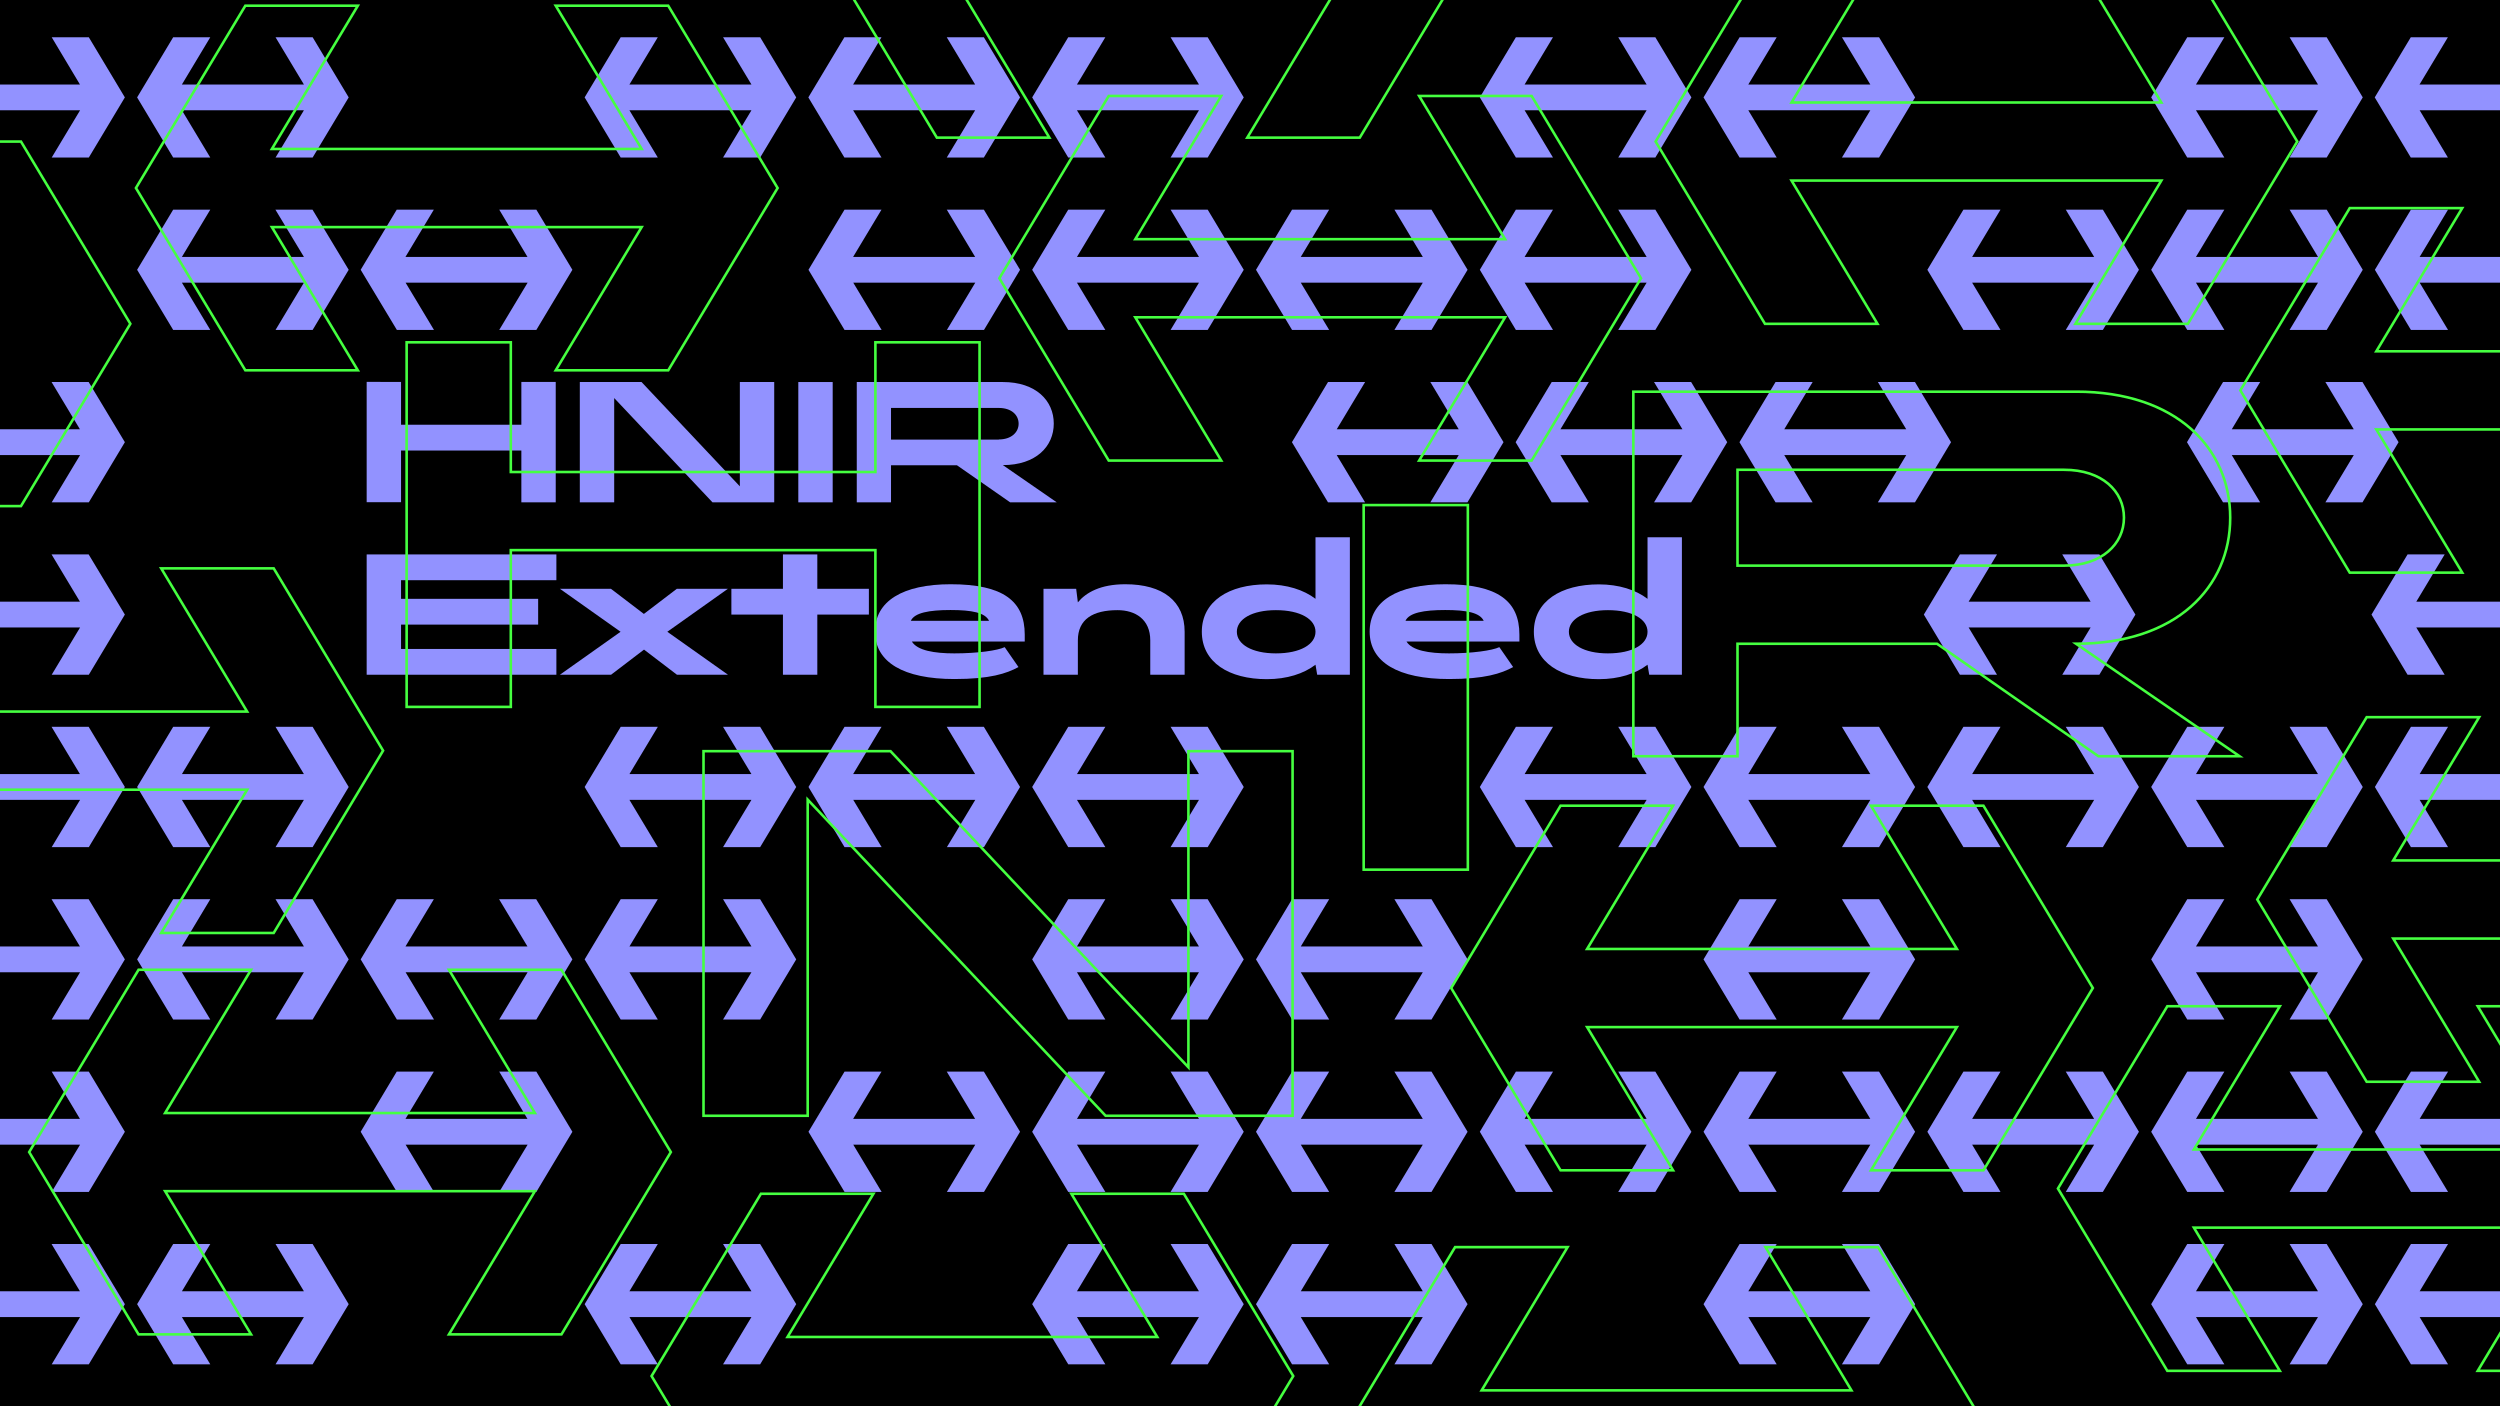<?xml version="1.0" encoding="utf-8"?>
<!-- Generator: Adobe Illustrator 19.0.1, SVG Export Plug-In . SVG Version: 6.00 Build 0)  -->
<svg version="1.1" id="Layer_1" xmlns="http://www.w3.org/2000/svg" xmlns:xlink="http://www.w3.org/1999/xlink" x="0px" y="0px"
	 viewBox="0 0 1920 1080" style="enable-background:new 0 0 1920 1080;" xml:space="preserve">
<style type="text/css">
	.st0{fill:#FFFFFF;}
	.st1{fill:#33FF4B;}
	.st2{fill:#FF8FE7;}
	.st3{fill:#341FFF;}
	.st4{fill:#5D4CFF;}
	.st5{fill:#8579FF;}
	.st6{fill:#AEA5FF;}
	.st7{fill:#D6D2FF;}
	.st8{fill:#FFD9D2;}
	.st9{fill:#FFB3A5;}
	.st10{fill:#FF8E77;}
	.st11{fill:#FF684A;}
	.st12{fill:#FF421D;}
	.st13{fill:#F71963;}
	.st14{fill:#222222;}
	.st15{fill:#828282;}
	.st16{fill:#1C114C;}
	.st17{clip-path:url(#SVGID_2_);}
	.st18{fill:#AA27FF;}
	.st19{fill:#FF9429;}
	.st20{fill:none;stroke:#FF3E6C;stroke-width:2;stroke-miterlimit:10;}
	.st21{fill:none;stroke:#45FF40;stroke-width:2;stroke-miterlimit:10;}
	.st22{fill:#9292FF;}
	.st23{fill:none;stroke:#C548FF;stroke-width:2;stroke-miterlimit:10;}
</style>
<rect x="0" y="0" width="1920" height="1080"/>
<path class="st22" d="M95.9,74.8L68.2,121H39.7l21.8-36.3h-93.7l21.8,36.3H-39l-27.7-46.2L-39,28.6h28.5l-21.8,36.3h93.7L39.7,28.6
	h28.5L95.9,74.8z"/>
<path class="st22" d="M267.8,74.8L240.1,121h-28.5l21.8-36.3h-93.7l21.8,36.3h-28.5l-27.7-46.2l27.7-46.2h28.5l-21.8,36.3h93.7
	l-21.8-36.3h28.5L267.8,74.8z"/>
<path class="st22" d="M611.5,74.8L583.8,121h-28.5l21.8-36.3h-93.7l21.8,36.3h-28.5l-27.7-46.2l27.7-46.2h28.5l-21.8,36.3h93.7
	l-21.8-36.3h28.5L611.5,74.8z"/>
<path class="st22" d="M783.4,74.8L755.6,121h-28.5l21.8-36.3h-93.7L677,121h-28.5l-27.7-46.2l27.7-46.2H677l-21.8,36.3h93.7
	l-21.8-36.3h28.5L783.4,74.8z"/>
<path class="st22" d="M955.2,74.8L927.5,121H899l21.8-36.3h-93.7l21.8,36.3h-28.5l-27.7-46.2l27.7-46.2h28.5l-21.8,36.3h93.7
	L899,28.6h28.5L955.2,74.8z"/>
<path class="st22" d="M1299,74.8l-27.7,46.2h-28.5l21.8-36.3h-93.7l21.8,36.3h-28.5l-27.7-46.2l27.7-46.2h28.5l-21.8,36.3h93.7
	l-21.8-36.3h28.5L1299,74.8z"/>
<path class="st22" d="M1470.8,74.8l-27.7,46.2h-28.5l21.8-36.3h-93.7l21.8,36.3h-28.5l-27.7-46.2l27.7-46.2h28.5l-21.8,36.3h93.7
	l-21.8-36.3h28.5L1470.8,74.8z"/>
<path class="st22" d="M1814.6,74.8l-27.7,46.2h-28.5l21.8-36.3h-93.7l21.8,36.3h-28.5l-27.7-46.2l27.7-46.2h28.5l-21.8,36.3h93.7
	l-21.8-36.3h28.5L1814.6,74.8z"/>
<path class="st22" d="M1986.4,74.8l-27.7,46.2h-28.5l21.8-36.3h-93.7L1880,121h-28.5l-27.7-46.2l27.7-46.2h28.5l-21.8,36.3h93.7
	l-21.8-36.3h28.5L1986.4,74.8z"/>
<path class="st22" d="M267.8,207.2l-27.7,46.2h-28.5l21.8-36.3h-93.7l21.8,36.3h-28.5l-27.7-46.2l27.7-46.2h28.5l-21.8,36.3h93.7
	L211.5,161h28.5L267.8,207.2z"/>
<path class="st22" d="M439.6,207.2l-27.7,46.2h-28.5l21.8-36.3h-93.7l21.8,36.3h-28.5L277,207.2l27.7-46.2h28.5l-21.8,36.3h93.7
	L383.4,161h28.5L439.6,207.2z"/>
<path class="st22" d="M783.4,207.2l-27.7,46.2h-28.5l21.8-36.3h-93.7l21.8,36.3h-28.5l-27.7-46.2l27.7-46.2H677l-21.8,36.3h93.7
	L727.1,161h28.5L783.4,207.2z"/>
<path class="st22" d="M955.2,207.2l-27.7,46.2H899l21.8-36.3h-93.7l21.8,36.3h-28.5l-27.7-46.2l27.7-46.2h28.5l-21.8,36.3h93.7
	L899,161h28.5L955.2,207.2z"/>
<path class="st22" d="M1127.1,207.2l-27.7,46.2h-28.5l21.8-36.3h-93.7l21.8,36.3h-28.5l-27.7-46.2l27.7-46.2h28.5l-21.8,36.3h93.7
	l-21.8-36.3h28.5L1127.1,207.2z"/>
<path class="st22" d="M1299,207.2l-27.7,46.2h-28.5l21.8-36.3h-93.7l21.8,36.3h-28.5l-27.7-46.2l27.7-46.2h28.5l-21.8,36.3h93.7
	l-21.8-36.3h28.5L1299,207.2z"/>
<path class="st22" d="M1642.7,207.2l-27.7,46.2h-28.5l21.8-36.3h-93.7l21.8,36.3h-28.5l-27.7-46.2l27.7-46.2h28.5l-21.8,36.3h93.7
	l-21.8-36.3h28.5L1642.7,207.2z"/>
<path class="st22" d="M1814.6,207.2l-27.7,46.2h-28.5l21.8-36.3h-93.7l21.8,36.3h-28.5l-27.7-46.2l27.7-46.2h28.5l-21.8,36.3h93.7
	l-21.8-36.3h28.5L1814.6,207.2z"/>
<path class="st22" d="M1986.4,207.2l-27.7,46.2h-28.5l21.8-36.3h-93.7l21.8,36.3h-28.5l-27.7-46.2l27.7-46.2h28.5l-21.8,36.3h93.7
	l-21.8-36.3h28.5L1986.4,207.2z"/>
<path class="st22" d="M95.9,339.6l-27.7,46.2H39.7l21.8-36.3h-93.7l21.8,36.3H-39l-27.7-46.2l27.7-46.2h28.5l-21.8,36.3h93.7
	l-21.8-36.3h28.5L95.9,339.6z"/>
<path class="st22" d="M426.8,293.4v92.4h-26.4V346H308v39.7h-26.4v-92.4H308v32.9h92.4v-32.9H426.8z"/>
<path class="st22" d="M594.6,293.4v92.4h-47.4l-75.5-80.1v80.1h-26.4v-92.4h47.4l75.5,80.1v-80.1H594.6z"/>
<path class="st22" d="M639.5,293.4v92.4h-26.4v-92.4H639.5z"/>
<path class="st22" d="M811.6,385.8h-35.8l-40.9-28.5h-50.6v28.5H658v-92.4h112.2c25.5,0,39.1,14.4,39.1,31.9s-13.6,31.9-39.1,31.9
	L811.6,385.8z M767.1,337.5c9.6,0,15.2-5.5,15.2-12.1c0-6.7-5.5-12.1-15.2-12.1h-82.8v24.3H767.1z"/>
<path class="st22" d="M1154.7,339.6l-27.7,46.2h-28.5l21.8-36.3h-93.7l21.8,36.3h-28.5l-27.7-46.2l27.7-46.2h28.5l-21.8,36.3h93.7
	l-21.8-36.3h28.5L1154.7,339.6z"/>
<path class="st22" d="M1326.5,339.6l-27.7,46.2h-28.5l21.8-36.3h-93.7l21.8,36.3h-28.5l-27.7-46.2l27.7-46.2h28.5l-21.8,36.3h93.7
	l-21.8-36.3h28.5L1326.5,339.6z"/>
<path class="st22" d="M1498.4,339.6l-27.7,46.2h-28.5l21.8-36.3h-93.7l21.8,36.3h-28.5l-27.7-46.2l27.7-46.2h28.5l-21.8,36.3h93.7
	l-21.8-36.3h28.5L1498.4,339.6z"/>
<path class="st22" d="M1842.1,339.6l-27.7,46.2h-28.5l21.8-36.3H1714l21.8,36.3h-28.5l-27.7-46.2l27.7-46.2h28.5l-21.8,36.3h93.7
	l-21.8-36.3h28.5L1842.1,339.6z"/>
<path class="st22" d="M95.9,472l-27.7,46.2H39.7l21.8-36.3h-93.7l21.8,36.3H-39L-66.7,472l27.7-46.2h28.5l-21.8,36.3h93.7
	l-21.8-36.3h28.5L95.9,472z"/>
<path class="st22" d="M308,445.6v14.3h105.3v19.8H308v18.7h119.3v19.8H281.6v-92.4h145.7v19.8H308z"/>
<path class="st22" d="M519.9,518.2l-25.3-19.3l-25.3,19.3H430l46.6-33l-46.6-33h39.2l25.3,19.3l25.3-19.3H559l-46.5,33l46.6,33
	H519.9z"/>
<path class="st22" d="M667.3,472h-39.6v46.2h-26.4V472h-39.6v-19.8h39.6v-26.4h26.4v26.4h39.6V472z"/>
<path class="st22" d="M786.9,492.7h-86.6c4.2,6.9,17.3,9.1,32.6,9.1c17.8,0,33.3-2.2,38.7-4.8l10.6,15.3c-9.2,5-21.9,9.2-49.2,9.2
	c-39.1,0-61-12.9-61-36.4c0-23.5,21.4-36.4,58.1-36.4c40.3,0,56.9,12.9,56.9,38.7V492.7z M699.5,476.8h60.1
	c-3-6.3-13.2-8.3-29.6-8.3C713.5,468.5,702.3,470.6,699.5,476.8z"/>
<path class="st22" d="M909.8,485.2v33h-26.4v-26.4c0-16.2-11.5-23.2-25.1-23.2c-19,0-30.5,7-30.5,23.2v26.4h-26.4v-66h25.1l1.3,10.4
	c6.2-7.5,17.3-13.9,36.4-13.9C893.1,448.7,909.8,461.7,909.8,485.2z"/>
<path class="st22" d="M1036.7,412.6v105.6h-25.1l-1.3-7.7c-9,6.9-21.9,11.1-37.4,11.1c-29,0-49.9-12.9-49.9-36.4
	c0-23.5,20.9-36.4,49.9-36.4c15.4,0,28.4,4.2,37.4,11.1v-47.3H1036.7z M1010.3,485.2c0-9.6-11.5-16.6-30.4-16.6
	c-18.5,0-30,7-30,16.6s11.5,16.6,30,16.6C998.8,501.8,1010.3,494.8,1010.3,485.2z"/>
<path class="st22" d="M1166.8,492.7h-86.6c4.2,6.9,17.3,9.1,32.6,9.1c17.8,0,33.3-2.2,38.7-4.8l10.6,15.3c-9.2,5-21.9,9.2-49.2,9.2
	c-39.1,0-61-12.9-61-36.4c0-23.5,21.4-36.4,58.1-36.4c40.3,0,56.9,12.9,56.9,38.7V492.7z M1079.4,476.8h60.1
	c-3-6.3-13.2-8.3-29.6-8.3C1093.4,468.5,1082.2,470.6,1079.4,476.8z"/>
<path class="st22" d="M1291.7,412.6v105.6h-25.1l-1.3-7.7c-9,6.9-21.9,11.1-37.4,11.1c-29,0-49.9-12.9-49.9-36.4
	c0-23.5,20.9-36.4,49.9-36.4c15.4,0,28.4,4.2,37.4,11.1v-47.3H1291.7z M1265.3,485.2c0-9.6-11.5-16.6-30.4-16.6
	c-18.5,0-30,7-30,16.6s11.5,16.6,30,16.6C1253.8,501.8,1265.3,494.8,1265.3,485.2z"/>
<path class="st22" d="M1640,472l-27.7,46.2h-28.5l21.8-36.3h-93.7l21.8,36.3h-28.5l-27.7-46.2l27.7-46.2h28.5l-21.8,36.3h93.7
	l-21.8-36.3h28.5L1640,472z"/>
<path class="st22" d="M1983.8,472l-27.7,46.2h-28.5l21.8-36.3h-93.7l21.8,36.3h-28.5l-27.7-46.2l27.7-46.2h28.5l-21.8,36.3h93.7
	l-21.8-36.3h28.5L1983.8,472z"/>
<path class="st22" d="M95.9,604.4l-27.7,46.2H39.7l21.8-36.3h-93.7l21.8,36.3H-39l-27.7-46.2l27.7-46.2h28.5l-21.8,36.3h93.7
	l-21.8-36.3h28.5L95.9,604.4z"/>
<path class="st22" d="M267.8,604.4l-27.7,46.2h-28.5l21.8-36.3h-93.7l21.8,36.3h-28.5l-27.7-46.2l27.7-46.2h28.5l-21.8,36.3h93.7
	l-21.8-36.3h28.5L267.8,604.4z"/>
<path class="st22" d="M611.5,604.4l-27.7,46.2h-28.5l21.8-36.3h-93.7l21.8,36.3h-28.5l-27.7-46.2l27.7-46.2h28.5l-21.8,36.3h93.7
	l-21.8-36.3h28.5L611.5,604.4z"/>
<path class="st22" d="M783.4,604.4l-27.7,46.2h-28.5l21.8-36.3h-93.7l21.8,36.3h-28.5l-27.7-46.2l27.7-46.2H677l-21.8,36.3h93.7
	l-21.8-36.3h28.5L783.4,604.4z"/>
<path class="st22" d="M955.2,604.4l-27.7,46.2H899l21.8-36.3h-93.7l21.8,36.3h-28.5l-27.7-46.2l27.7-46.2h28.5l-21.8,36.3h93.7
	L899,558.2h28.5L955.2,604.4z"/>
<path class="st22" d="M1299,604.4l-27.7,46.2h-28.5l21.8-36.3h-93.7l21.8,36.3h-28.5l-27.7-46.2l27.7-46.2h28.5l-21.8,36.3h93.7
	l-21.8-36.3h28.5L1299,604.4z"/>
<path class="st22" d="M1470.8,604.4l-27.7,46.2h-28.5l21.8-36.3h-93.7l21.8,36.3h-28.5l-27.7-46.2l27.7-46.2h28.5l-21.8,36.3h93.7
	l-21.8-36.3h28.5L1470.8,604.4z"/>
<path class="st22" d="M1642.7,604.4l-27.7,46.2h-28.5l21.8-36.3h-93.7l21.8,36.3h-28.5l-27.7-46.2l27.7-46.2h28.5l-21.8,36.3h93.7
	l-21.8-36.3h28.5L1642.7,604.4z"/>
<path class="st22" d="M1814.6,604.4l-27.7,46.2h-28.5l21.8-36.3h-93.7l21.8,36.3h-28.5l-27.7-46.2l27.7-46.2h28.5l-21.8,36.3h93.7
	l-21.8-36.3h28.5L1814.6,604.4z"/>
<path class="st22" d="M1986.4,604.4l-27.7,46.2h-28.5l21.8-36.3h-93.7l21.8,36.3h-28.5l-27.7-46.2l27.7-46.2h28.5l-21.8,36.3h93.7
	l-21.8-36.3h28.5L1986.4,604.4z"/>
<path class="st22" d="M95.9,736.8L68.2,783H39.7l21.8-36.3h-93.7l21.8,36.3H-39l-27.7-46.2l27.7-46.2h28.5l-21.8,36.3h93.7
	l-21.8-36.3h28.5L95.9,736.8z"/>
<path class="st22" d="M267.8,736.8L240.1,783h-28.5l21.8-36.3h-93.7l21.8,36.3h-28.5l-27.7-46.2l27.7-46.2h28.5l-21.8,36.3h93.7
	l-21.8-36.3h28.5L267.8,736.8z"/>
<path class="st22" d="M439.6,736.8L411.9,783h-28.5l21.8-36.3h-93.7l21.8,36.3h-28.5L277,736.8l27.7-46.2h28.5l-21.8,36.3h93.7
	l-21.8-36.3h28.5L439.6,736.8z"/>
<path class="st22" d="M611.5,736.8L583.8,783h-28.5l21.8-36.3h-93.7l21.8,36.3h-28.5l-27.7-46.2l27.7-46.2h28.5l-21.8,36.3h93.7
	l-21.8-36.3h28.5L611.5,736.8z"/>
<path class="st22" d="M955.2,736.8L927.5,783H899l21.8-36.3h-93.7l21.8,36.3h-28.5l-27.7-46.2l27.7-46.2h28.5l-21.8,36.3h93.7
	L899,690.6h28.5L955.2,736.8z"/>
<path class="st22" d="M1127.1,736.8l-27.7,46.2h-28.5l21.8-36.3h-93.7l21.8,36.3h-28.5l-27.7-46.2l27.7-46.2h28.5l-21.8,36.3h93.7
	l-21.8-36.3h28.5L1127.1,736.8z"/>
<path class="st22" d="M1470.8,736.8l-27.7,46.2h-28.5l21.8-36.3h-93.7l21.8,36.3h-28.5l-27.7-46.2l27.7-46.2h28.5l-21.8,36.3h93.7
	l-21.8-36.3h28.5L1470.8,736.8z"/>
<path class="st22" d="M1814.6,736.8l-27.7,46.2h-28.5l21.8-36.3h-93.7l21.8,36.3h-28.5l-27.7-46.2l27.7-46.2h28.5l-21.8,36.3h93.7
	l-21.8-36.3h28.5L1814.6,736.8z"/>
<path class="st22" d="M95.9,869.2l-27.7,46.2H39.7l21.8-36.3h-93.7l21.8,36.3H-39l-27.7-46.2L-39,823h28.5l-21.8,36.3h93.7L39.7,823
	h28.5L95.9,869.2z"/>
<path class="st22" d="M439.6,869.2l-27.7,46.2h-28.5l21.8-36.3h-93.7l21.8,36.3h-28.5L277,869.2l27.7-46.2h28.5l-21.8,36.3h93.7
	L383.4,823h28.5L439.6,869.2z"/>
<path class="st22" d="M783.4,869.2l-27.7,46.2h-28.5l21.8-36.3h-93.7l21.8,36.3h-28.5l-27.7-46.2l27.7-46.2H677l-21.8,36.3h93.7
	L727.1,823h28.5L783.4,869.2z"/>
<path class="st22" d="M955.2,869.2l-27.7,46.2H899l21.8-36.3h-93.7l21.8,36.3h-28.5l-27.7-46.2l27.7-46.2h28.5l-21.8,36.3h93.7
	L899,823h28.5L955.2,869.2z"/>
<path class="st22" d="M1127.1,869.2l-27.7,46.2h-28.5l21.8-36.3h-93.7l21.8,36.3h-28.5l-27.7-46.2l27.7-46.2h28.5l-21.8,36.3h93.7
	l-21.8-36.3h28.5L1127.1,869.2z"/>
<path class="st22" d="M1299,869.2l-27.7,46.2h-28.5l21.8-36.3h-93.7l21.8,36.3h-28.5l-27.7-46.2l27.7-46.2h28.5l-21.8,36.3h93.7
	l-21.8-36.3h28.5L1299,869.2z"/>
<path class="st22" d="M1470.8,869.2l-27.7,46.2h-28.5l21.8-36.3h-93.7l21.8,36.3h-28.5l-27.7-46.2l27.7-46.2h28.5l-21.8,36.3h93.7
	l-21.8-36.3h28.5L1470.8,869.2z"/>
<path class="st22" d="M1642.7,869.2l-27.7,46.2h-28.5l21.8-36.3h-93.7l21.8,36.3h-28.5l-27.7-46.2l27.7-46.2h28.5l-21.8,36.3h93.7
	l-21.8-36.3h28.5L1642.7,869.2z"/>
<path class="st22" d="M1814.6,869.2l-27.7,46.2h-28.5l21.8-36.3h-93.7l21.8,36.3h-28.5l-27.7-46.2l27.7-46.2h28.5l-21.8,36.3h93.7
	l-21.8-36.3h28.5L1814.6,869.2z"/>
<path class="st22" d="M1986.4,869.2l-27.7,46.2h-28.5l21.8-36.3h-93.7l21.8,36.3h-28.5l-27.7-46.2l27.7-46.2h28.5l-21.8,36.3h93.7
	l-21.8-36.3h28.5L1986.4,869.2z"/>
<path class="st22" d="M95.9,1001.6l-27.7,46.2H39.7l21.8-36.3h-93.7l21.8,36.3H-39l-27.7-46.2l27.7-46.2h28.5l-21.8,36.3h93.7
	l-21.8-36.3h28.5L95.9,1001.6z"/>
<path class="st22" d="M267.8,1001.6l-27.7,46.2h-28.5l21.8-36.3h-93.7l21.8,36.3h-28.5l-27.7-46.2l27.7-46.2h28.5l-21.8,36.3h93.7
	l-21.8-36.3h28.5L267.8,1001.6z"/>
<path class="st22" d="M611.5,1001.6l-27.7,46.2h-28.5l21.8-36.3h-93.7l21.8,36.3h-28.5l-27.7-46.2l27.7-46.2h28.5l-21.8,36.3h93.7
	l-21.8-36.3h28.5L611.5,1001.6z"/>
<path class="st22" d="M955.2,1001.6l-27.7,46.2H899l21.8-36.3h-93.7l21.8,36.3h-28.5l-27.7-46.2l27.7-46.2h28.5l-21.8,36.3h93.7
	L899,955.4h28.5L955.2,1001.6z"/>
<path class="st22" d="M1127.1,1001.6l-27.7,46.2h-28.5l21.8-36.3h-93.7l21.8,36.3h-28.5l-27.7-46.2l27.7-46.2h28.5l-21.8,36.3h93.7
	l-21.8-36.3h28.5L1127.1,1001.6z"/>
<path class="st22" d="M1470.8,1001.6l-27.7,46.2h-28.5l21.8-36.3h-93.7l21.8,36.3h-28.5l-27.7-46.2l27.7-46.2h28.5l-21.8,36.3h93.7
	l-21.8-36.3h28.5L1470.8,1001.6z"/>
<path class="st22" d="M1814.6,1001.6l-27.7,46.2h-28.5l21.8-36.3h-93.7l21.8,36.3h-28.5l-27.7-46.2l27.7-46.2h28.5l-21.8,36.3h93.7
	l-21.8-36.3h28.5L1814.6,1001.6z"/>
<path class="st22" d="M1986.4,1001.6l-27.7,46.2h-28.5l21.8-36.3h-93.7l21.8,36.3h-28.5l-27.7-46.2l27.7-46.2h28.5l-21.8,36.3h93.7
	l-21.8-36.3h28.5L1986.4,1001.6z"/>
<g>
	<g>
		<path class="st21" d="M100.1,248.7l-84,140h-86.4l66-110h-284l66,110h-86.4l-84-140l84-140h86.4l-66,110h284l-66-110h86.4
			L100.1,248.7z"/>
	</g>
	<g>
		<g>
			<path class="st21" d="M752.3,262.9v280h-80V422.5h-280v120.4h-80v-280h80v99.6h280v-99.6H752.3z"/>
		</g>
		<g>
			<path class="st21" d="M992.7,576.9v280H849.1L620.3,614.1v242.8h-80v-280h143.6l228.8,242.8V576.9H992.7z"/>
		</g>
		<g>
			<path class="st21" d="M515.2,884.8l-84,140h-86.4l66-110h-284l66,110h-86.4l-84-140l84-140h86.4l-66,110h284l-66-110h86.4
				L515.2,884.8z"/>
		</g>
		<g>
			<path class="st21" d="M1607.3,758.8l-84,140h-86.4l66-110h-284l66,110h-86.4l-84-140l84-140h86.4l-66,110h284l-66-110h86.4
				L1607.3,758.8z"/>
		</g>
		<g>
			<path class="st21" d="M1526.3,1097.8l-84,140h-86.4l66-110h-284l66,110h-86.4l-84-140l84-140h86.4l-66,110h284l-66-110h86.4
				L1526.3,1097.8z"/>
		</g>
		<g>
			<path class="st21" d="M2213.4,299.8l-84,140H2043l66-110h-284l66,110h-86.4l-84-140l84-140h86.4l-66,110h284l-66-110h86.4
				L2213.4,299.8z"/>
		</g>
		<g>
			<path class="st21" d="M1260.3,213.7l-84,140h-86.4l66-110h-284l66,110h-86.4l-84-140l84-140h86.4l-66,110h284l-66-110h86.4
				L1260.3,213.7z"/>
		</g>
		<g>
			<path class="st21" d="M1128.3-34.3l-84,140h-86.4l66-110h-284l66,110h-86.4l-84-140l84-140h86.4l-66,110h284l-66-110h86.4
				L1128.3-34.3z"/>
		</g>
		<g>
			<path class="st21" d="M993.2,1056.8l-84,140h-86.4l66-110h-284l66,110h-86.4l-84-140l84-140h86.4l-66,110h284l-66-110h86.4
				L993.2,1056.8z"/>
		</g>
		<g>
			<path class="st21" d="M2073.3,912.8l-84,140h-86.4l66-110h-284l66,110h-86.4l-84-140l84-140h86.4l-66,110h284l-66-110h86.4
				L2073.3,912.8z"/>
		</g>
		<g>
			<path class="st21" d="M2226.4,690.8l-84,140H2056l66-110h-284l66,110h-86.4l-84-140l84-140h86.4l-66,110h284l-66-110h86.4
				L2226.4,690.8z"/>
		</g>
		<g>
			<path class="st21" d="M1764.3,108.7l-84,140h-86.4l66-110h-284l66,110h-86.4l-84-140l84-140h86.4l-66,110h284l-66-110h86.4
				L1764.3,108.7z"/>
		</g>
		<g>
			<path class="st21" d="M294.2,576.5l-84,140h-86.4l66-110h-284l66,110h-86.4l-84-140l84-140h86.4l-66,110h284l-66-110h86.4
				L294.2,576.5z"/>
		</g>
		<g>
			<path class="st21" d="M597.2,144.4l-84,140h-86.4l66-110h-284l66,110h-86.4l-84-140l84-140h86.4l-66,110h284l-66-110h86.4
				L597.2,144.4z"/>
		</g>
		<g>
			<path class="st21" d="M1720,580.8h-108.4l-124-86.4h-153.2v86.4h-80v-280h340c77.2,0,118.4,43.6,118.4,96.8
				s-41.2,96.8-118.4,96.8L1720,580.8z M1585.2,434.4c29.2,0,46-16.8,46-36.8c0-20.4-16.8-36.8-46-36.8h-250.8v73.6H1585.2z"/>
		</g>
		<g>
			<path class="st21" d="M1127.3,387.9v280h-80v-280H1127.3z"/>
		</g>
	</g>
</g>
</svg>
